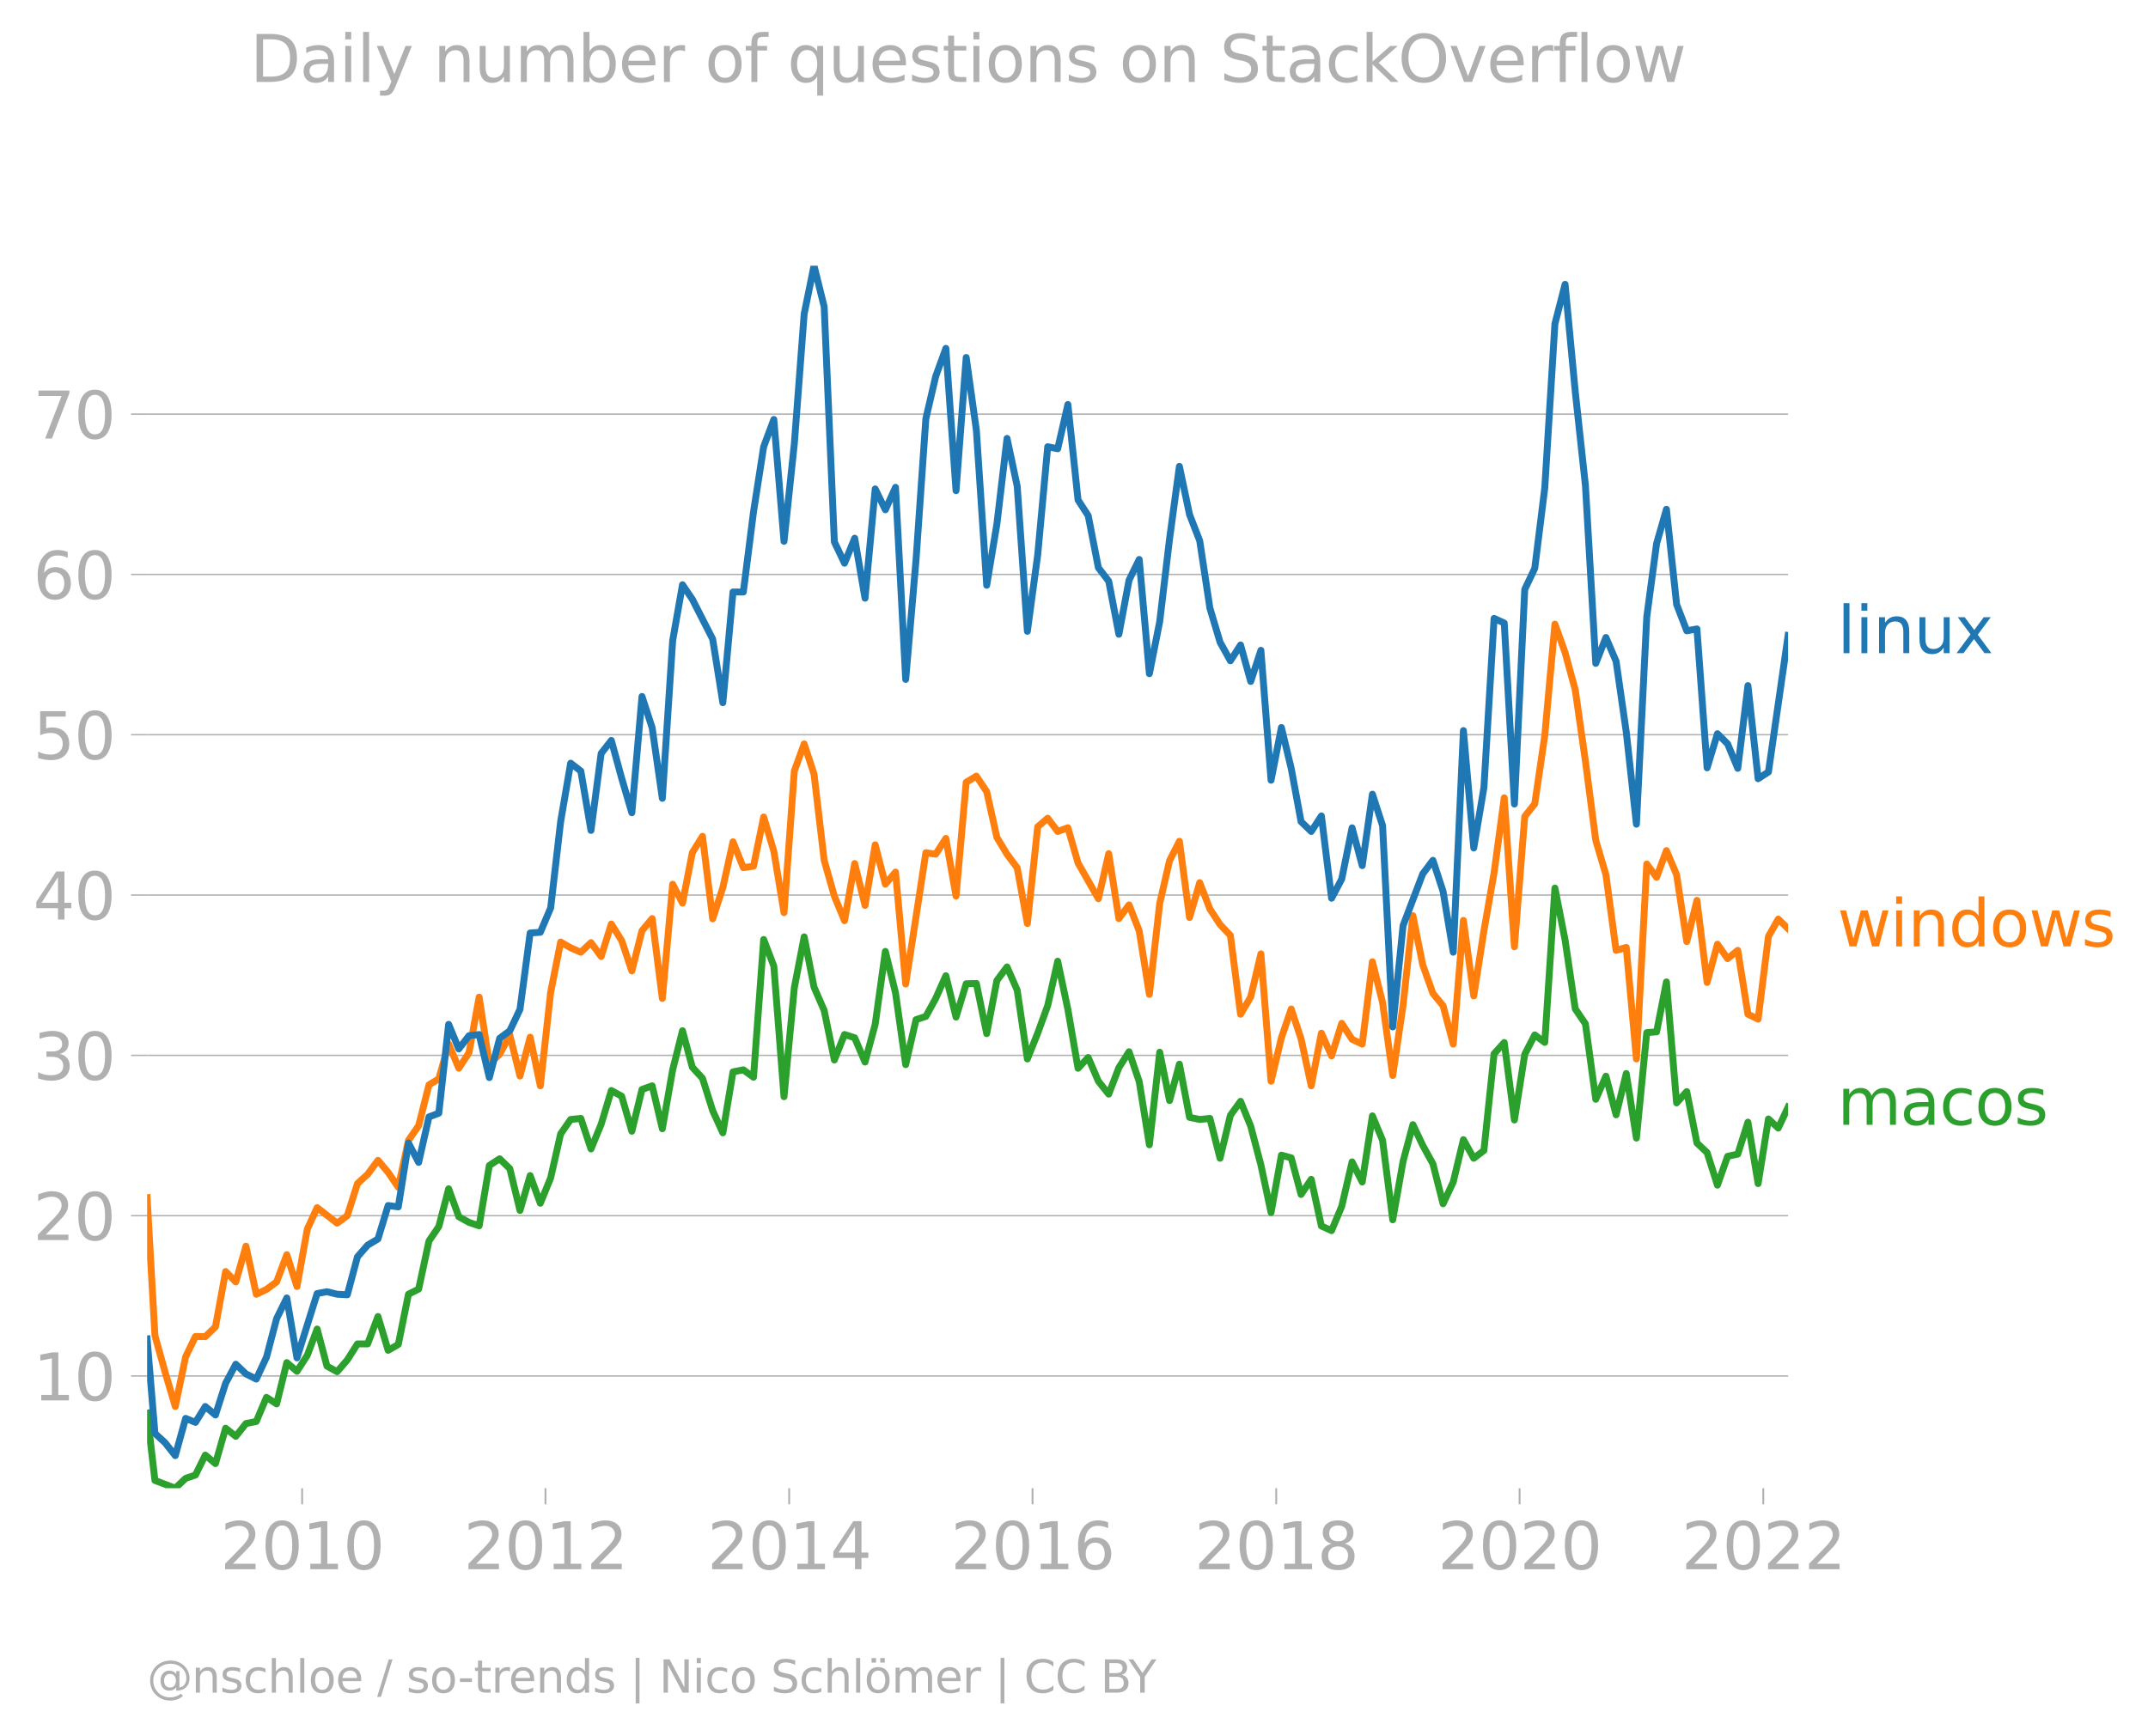 <svg xmlns:xlink="http://www.w3.org/1999/xlink" width="623.275" height="503.928" viewBox="0 0 467.456 377.946" xmlns="http://www.w3.org/2000/svg"><defs><style>*{stroke-linejoin:round;stroke-linecap:butt}</style></defs><g id="figure_1"><path d="M0 377.946h467.456V0H0v377.946z" style="fill:none" id="patch_1"/><g id="axes_1"><path d="M32.015 323.95h357.12V57.838H32.015V323.95z" style="fill:none" id="patch_2"/><g id="matplotlib.axis_1"><g id="xtick_1"><g id="line2d_1"><defs><path id="m0f44d43f47" d="M0 0v3.5" style="stroke:#b0b0b0;stroke-width:.4"/></defs><use xlink:href="#m0f44d43f47" x="65.75" y="323.95" style="fill:#b0b0b0;stroke:#b0b0b0;stroke-width:.4"/></g><g style="fill:#b0b0b0" transform="matrix(.14 0 0 -.14 47.935 341.588)" id="text_1"><defs><path id="DejaVuSans-32" d="M1228 531h2203V0H469v531q359 372 979 998 621 627 780 809 303 340 423 576 121 236 121 464 0 372-261 606-261 235-680 235-297 0-627-103-329-103-704-313v638q381 153 712 231 332 78 607 78 725 0 1156-363 431-362 431-968 0-288-108-546-107-257-392-607-78-91-497-524-418-433-1181-1211z" transform="scale(.016)"/><path id="DejaVuSans-30" d="M2034 4250q-487 0-733-480-245-479-245-1442 0-959 245-1439 246-480 733-480 491 0 736 480 246 480 246 1439 0 963-246 1442-245 480-736 480zm0 500q785 0 1199-621 414-620 414-1801 0-1178-414-1799Q2819-91 2034-91q-784 0-1198 620-414 621-414 1799 0 1181 414 1801 414 621 1198 621z" transform="scale(.016)"/><path id="DejaVuSans-31" d="M794 531h1031v3560L703 3866v575l1116 225h631V531h1031V0H794v531z" transform="scale(.016)"/></defs><use xlink:href="#DejaVuSans-32"/><use xlink:href="#DejaVuSans-30" x="63.623"/><use xlink:href="#DejaVuSans-31" x="127.246"/><use xlink:href="#DejaVuSans-30" x="190.869"/></g></g><g id="xtick_2"><use xlink:href="#m0f44d43f47" x="118.71" y="323.95" style="fill:#b0b0b0;stroke:#b0b0b0;stroke-width:.4" id="line2d_2"/><g style="fill:#b0b0b0" transform="matrix(.14 0 0 -.14 100.895 341.588)" id="text_2"><use xlink:href="#DejaVuSans-32"/><use xlink:href="#DejaVuSans-30" x="63.623"/><use xlink:href="#DejaVuSans-31" x="127.246"/><use xlink:href="#DejaVuSans-32" x="190.869"/></g></g><g id="xtick_3"><use xlink:href="#m0f44d43f47" x="171.743" y="323.95" style="fill:#b0b0b0;stroke:#b0b0b0;stroke-width:.4" id="line2d_3"/><g style="fill:#b0b0b0" transform="matrix(.14 0 0 -.14 153.928 341.588)" id="text_3"><defs><path id="DejaVuSans-34" d="M2419 4116 825 1625h1594v2491zm-166 550h794V1625h666v-525h-666V0h-628v1100H313v609l1940 2957z" transform="scale(.016)"/></defs><use xlink:href="#DejaVuSans-32"/><use xlink:href="#DejaVuSans-30" x="63.623"/><use xlink:href="#DejaVuSans-31" x="127.246"/><use xlink:href="#DejaVuSans-34" x="190.869"/></g></g><g id="xtick_4"><use xlink:href="#m0f44d43f47" x="224.704" y="323.95" style="fill:#b0b0b0;stroke:#b0b0b0;stroke-width:.4" id="line2d_4"/><g style="fill:#b0b0b0" transform="matrix(.14 0 0 -.14 206.889 341.588)" id="text_4"><defs><path id="DejaVuSans-36" d="M2113 2584q-425 0-674-291-248-290-248-796 0-503 248-796 249-292 674-292t673 292q248 293 248 796 0 506-248 796-248 291-673 291zm1253 1979v-575q-238 112-480 171-242 60-480 60-625 0-955-422-329-422-376-1275 184 272 462 417 279 145 613 145 703 0 1111-427 408-426 408-1160 0-719-425-1154Q2819-91 2113-91q-810 0-1238 620-428 621-428 1799 0 1106 525 1764t1409 658q238 0 480-47t505-140z" transform="scale(.016)"/></defs><use xlink:href="#DejaVuSans-32"/><use xlink:href="#DejaVuSans-30" x="63.623"/><use xlink:href="#DejaVuSans-31" x="127.246"/><use xlink:href="#DejaVuSans-36" x="190.869"/></g></g><g id="xtick_5"><use xlink:href="#m0f44d43f47" x="277.737" y="323.95" style="fill:#b0b0b0;stroke:#b0b0b0;stroke-width:.4" id="line2d_5"/><g style="fill:#b0b0b0" transform="matrix(.14 0 0 -.14 259.922 341.588)" id="text_5"><defs><path id="DejaVuSans-38" d="M2034 2216q-450 0-708-241-257-241-257-662 0-422 257-663 258-241 708-241t709 242q260 243 260 662 0 421-258 662-257 241-711 241zm-631 268q-406 100-633 378-226 279-226 679 0 559 398 884 399 325 1092 325 697 0 1094-325t397-884q0-400-227-679-226-278-629-378 456-106 710-416 255-309 255-755 0-679-414-1042Q2806-91 2034-91q-771 0-1186 362-414 363-414 1042 0 446 256 755 257 310 713 416zm-231 997q0-362 226-565 227-203 636-203 407 0 636 203 230 203 230 565 0 363-230 566-229 203-636 203-409 0-636-203-226-203-226-566z" transform="scale(.016)"/></defs><use xlink:href="#DejaVuSans-32"/><use xlink:href="#DejaVuSans-30" x="63.623"/><use xlink:href="#DejaVuSans-31" x="127.246"/><use xlink:href="#DejaVuSans-38" x="190.869"/></g></g><g id="xtick_6"><use xlink:href="#m0f44d43f47" x="330.697" y="323.95" style="fill:#b0b0b0;stroke:#b0b0b0;stroke-width:.4" id="line2d_6"/><g style="fill:#b0b0b0" transform="matrix(.14 0 0 -.14 312.882 341.588)" id="text_6"><use xlink:href="#DejaVuSans-32"/><use xlink:href="#DejaVuSans-30" x="63.623"/><use xlink:href="#DejaVuSans-32" x="127.246"/><use xlink:href="#DejaVuSans-30" x="190.869"/></g></g><g id="xtick_7"><use xlink:href="#m0f44d43f47" x="383.73" y="323.95" style="fill:#b0b0b0;stroke:#b0b0b0;stroke-width:.4" id="line2d_7"/><g style="fill:#b0b0b0" transform="matrix(.14 0 0 -.14 365.915 341.588)" id="text_7"><use xlink:href="#DejaVuSans-32"/><use xlink:href="#DejaVuSans-30" x="63.623"/><use xlink:href="#DejaVuSans-32" x="127.246"/><use xlink:href="#DejaVuSans-32" x="190.869"/></g></g></g><g id="matplotlib.axis_2"><g id="ytick_1"><path d="M32.015 299.522h357.12" clip-path="url(#pf0ecd6cff6)" style="fill:none;stroke:#b0b0b0;stroke-width:.3;stroke-linecap:square" id="line2d_8"/><g id="line2d_9"><defs><path id="m5924819fe9" d="M0 0h-3.5" style="stroke:#b0b0b0;stroke-width:.3"/></defs><use xlink:href="#m5924819fe9" x="32.015" y="299.522" style="fill:#b0b0b0;stroke:#b0b0b0;stroke-width:.3"/></g><g style="fill:#b0b0b0" transform="matrix(.14 0 0 -.14 7.2 304.841)" id="text_8"><use xlink:href="#DejaVuSans-31"/><use xlink:href="#DejaVuSans-30" x="63.623"/></g></g><g id="ytick_2"><path d="M32.015 264.626h357.12" clip-path="url(#pf0ecd6cff6)" style="fill:none;stroke:#b0b0b0;stroke-width:.3;stroke-linecap:square" id="line2d_10"/><use xlink:href="#m5924819fe9" x="32.015" y="264.626" style="fill:#b0b0b0;stroke:#b0b0b0;stroke-width:.3" id="line2d_11"/><g style="fill:#b0b0b0" transform="matrix(.14 0 0 -.14 7.2 269.945)" id="text_9"><use xlink:href="#DejaVuSans-32"/><use xlink:href="#DejaVuSans-30" x="63.623"/></g></g><g id="ytick_3"><path d="M32.015 229.73h357.12" clip-path="url(#pf0ecd6cff6)" style="fill:none;stroke:#b0b0b0;stroke-width:.3;stroke-linecap:square" id="line2d_12"/><use xlink:href="#m5924819fe9" x="32.015" y="229.73" style="fill:#b0b0b0;stroke:#b0b0b0;stroke-width:.3" id="line2d_13"/><g style="fill:#b0b0b0" transform="matrix(.14 0 0 -.14 7.2 235.049)" id="text_10"><defs><path id="DejaVuSans-33" d="M2597 2516q453-97 707-404 255-306 255-756 0-690-475-1069Q2609-91 1734-91q-293 0-604 58T488 141v609q262-153 574-231 313-78 654-78 593 0 904 234t311 681q0 413-289 645-289 233-804 233h-544v519h569q465 0 712 186t247 536q0 359-255 551-254 193-729 193-260 0-557-57-297-56-653-174v562q360 100 674 150t592 50q719 0 1137-327 419-326 419-882 0-388-222-655t-631-370z" transform="scale(.016)"/></defs><use xlink:href="#DejaVuSans-33"/><use xlink:href="#DejaVuSans-30" x="63.623"/></g></g><g id="ytick_4"><path d="M32.015 194.834h357.12" clip-path="url(#pf0ecd6cff6)" style="fill:none;stroke:#b0b0b0;stroke-width:.3;stroke-linecap:square" id="line2d_14"/><use xlink:href="#m5924819fe9" x="32.015" y="194.834" style="fill:#b0b0b0;stroke:#b0b0b0;stroke-width:.3" id="line2d_15"/><g style="fill:#b0b0b0" transform="matrix(.14 0 0 -.14 7.2 200.153)" id="text_11"><use xlink:href="#DejaVuSans-34"/><use xlink:href="#DejaVuSans-30" x="63.623"/></g></g><g id="ytick_5"><path d="M32.015 159.937h357.12" clip-path="url(#pf0ecd6cff6)" style="fill:none;stroke:#b0b0b0;stroke-width:.3;stroke-linecap:square" id="line2d_16"/><use xlink:href="#m5924819fe9" x="32.015" y="159.937" style="fill:#b0b0b0;stroke:#b0b0b0;stroke-width:.3" id="line2d_17"/><g style="fill:#b0b0b0" transform="matrix(.14 0 0 -.14 7.2 165.256)" id="text_12"><defs><path id="DejaVuSans-35" d="M691 4666h2478v-532H1269V2991q137 47 274 70 138 23 276 23 781 0 1237-428 457-428 457-1159 0-753-469-1171Q2575-91 1722-91q-294 0-599 50Q819 9 494 109v635q281-153 581-228t634-75q541 0 856 284 316 284 316 772 0 487-316 771-315 285-856 285-253 0-505-56-251-56-513-175v2344z" transform="scale(.016)"/></defs><use xlink:href="#DejaVuSans-35"/><use xlink:href="#DejaVuSans-30" x="63.623"/></g></g><g id="ytick_6"><path d="M32.015 125.041h357.12" clip-path="url(#pf0ecd6cff6)" style="fill:none;stroke:#b0b0b0;stroke-width:.3;stroke-linecap:square" id="line2d_18"/><use xlink:href="#m5924819fe9" x="32.015" y="125.041" style="fill:#b0b0b0;stroke:#b0b0b0;stroke-width:.3" id="line2d_19"/><g style="fill:#b0b0b0" transform="matrix(.14 0 0 -.14 7.2 130.36)" id="text_13"><use xlink:href="#DejaVuSans-36"/><use xlink:href="#DejaVuSans-30" x="63.623"/></g></g><g id="ytick_7"><path d="M32.015 90.145h357.12" clip-path="url(#pf0ecd6cff6)" style="fill:none;stroke:#b0b0b0;stroke-width:.3;stroke-linecap:square" id="line2d_20"/><use xlink:href="#m5924819fe9" x="32.015" y="90.145" style="fill:#b0b0b0;stroke:#b0b0b0;stroke-width:.3" id="line2d_21"/><g style="fill:#b0b0b0" transform="matrix(.14 0 0 -.14 7.2 95.464)" id="text_14"><defs><path id="DejaVuSans-37" d="M525 4666h3000v-269L1831 0h-659l1594 4134H525v532z" transform="scale(.016)"/></defs><use xlink:href="#DejaVuSans-37"/><use xlink:href="#DejaVuSans-30" x="63.623"/></g></g></g><path d="m32.015 307.592 1.705 14.67 4.425 1.688 2.25-2.139 2.14-.728 2.14-4.338 2.212 1.854 2.213-7.707 2.213 1.775 2.213-2.788 2.249-.45 2.212-5.254 2.213 1.426 2.213-8.987 2.213 1.895 2.249-3.49 2.14-5.716 2.14 8.08 2.213 1.209 2.212-2.56 2.213-3.489h2.213l2.249-5.966 2.213 7.362 2.212-1.283 2.213-10.93 2.213-1.115 2.249-10.469 2.14-3.148 2.14-8.221 2.213 6.086 2.213 1.23 2.212.747 2.213-13.129 2.249-1.463 2.213 2.146 2.212 9.11 2.213-7.598 2.213 6.023 2.249-5.516 2.176-9.592 2.177-3.129 2.213-.232 2.212 6.649 2.213-5.37 2.213-7.35 2.249 1.238 2.213 7.625 2.212-9.089 2.213-.799 2.213 9.355 2.249-12.833 2.14-8.511 2.14 7.948 2.213 2.413 2.213 7.043 2.212 4.821 2.213-13.264 2.249-.45 2.213 1.617 2.212-29.984 2.213 5.79 2.213 28.43 2.249-23.752 2.14-11.051 2.14 10.939 2.213 5.088 2.213 10.784 2.212-5.55 2.213.71 2.25 5.29 2.212-8.21 2.213-15.88 2.212 9.017 2.213 15.636 2.25-9.793 2.14-.708 2.14-3.908 2.212-4.949 2.213 9.002 2.213-7.257 2.212-.06 2.25 10.92 2.212-11.558 2.213-2.964 2.213 5.058 2.212 14.979 2.25-5.628 2.176-5.99 2.176-9.658 2.213 10.484 2.213 12.818 2.212-2.349 2.213 5.163 2.25 2.815 2.212-5.768 2.213-3.463 2.212 6.488 2.213 13.774 2.25-20.15 2.14 10.522 2.14-7.932 2.212 11.58 2.213.464 2.213-.232 2.212 8.675 2.25-9.343 2.212-3.054 2.213 5.418 2.213 8.424 2.212 10.375 2.25-12.495 2.14.583 2.14 7.972 2.212-3.295 2.213 10.162 2.213 1.005 2.213-5.283 2.249-9.68 2.212 4.378 2.213-14.398 2.213 5.325 2.212 17.302 2.25-12.72 2.14-7.997 2.14 4.507 2.213 4.026 2.212 8.694 2.213-4.739 2.213-9.22 2.249 4.053 2.212-1.696 2.213-21.043 2.213-2.454 2.213 16.863 2.249-14.296 2.176-4.227 2.177 1.638 2.212-33.594 2.213 11.305 2.213 14.983 2.213 3.253 2.249 16.435 2.212-5.032 2.213 8.41 2.213-8.991 2.212 14.056 2.25-22.964 2.14-.157 2.14-10.875 2.213 26.338 2.212-2.473 2.213 11.197 2.213 2.086 2.249 7.092 2.212-6.27 2.213-.484 2.213-6.96 2.213 13.376 2.249-14.071 2.14 1.982 2.14-4.571h0" clip-path="url(#pf0ecd6cff6)" style="fill:none;stroke:#2ca02c;stroke-width:1.5;stroke-linecap:square" id="line2d_22"/><path d="m32.015 260.7 1.705 30.042 2.213 7.966 2.212 7.456 2.25-10.807 2.14-4.434 2.14.044 2.212-2.146 2.213-12.037 2.213 2.266 2.213-7.782 2.249 10.469 2.212-1.059 2.213-1.643 2.213-5.917 2.213 6.93 2.249-12.495 2.14-4.672 4.353 3.374 2.212-1.629 2.213-6.979 2.213-2.026 2.249-3.04 2.213 2.623 2.212 3.23 2.213-10.209 2.213-3.186 2.249-8.893 2.14-1.306 2.14-7.587 2.213 5.269 2.213-3.355 2.212-12.116 2.213 14.48 2.249-2.026 2.213-4.195 2.212 8.923 2.213-8.458 2.213 10.596 2.249-20.374 2.176-10.935 2.177 1.254 2.213.964 2.212-2.09 2.213 3.02 2.213-7.072 2.249 3.602 2.213 6.611 2.212-8.75 2.213-2.65 2.213 17.396 2.249-24.877 2.14 4.109 2.14-10.976 2.213-3.565 2.213 17.974 2.212-6.807 2.213-9.966 2.249 5.629 2.213-.316 2.212-10.716 2.213 7.46 2.213 13.365 2.249-30.844 2.14-5.885 2.14 6.56 2.213 18.78 2.213 7.787 2.212 5.358 2.213-12.45 2.25 9.118 2.212-13.185 2.213 8.57 2.212-2.638 2.213 24.363 4.39-28.584 2.14.33 2.212-3.437 2.213 12.555 2.213-24.769 2.212-1.347 2.25 3.377 2.212 9.951 2.213 3.67 2.213 2.96 2.212 12.124 2.25-21.05 2.176-1.867 2.176 2.88 2.213-.81 2.213 7.676 4.425 7.768 2.25-9.794 2.212 14.124 2.213-2.98 2.212 5.655 2.213 13.82 2.25-19.812 2.14-9.28 2.14-4.228 2.212 16.592 2.213-7.587 2.213 5.726 2.212 3.392 2.25 2.364 2.212 17.16 2.213-3.764 2.213-9.381 2.212 27.73 2.25-9.456 2.14-6.268 2.14 6.493 2.212 10.232 2.213-11.47 2.213 4.956 2.213-7.095 2.249 3.49 2.212 1.046 2.213-17.932 2.213 8.86 2.212 15.905 2.25-15.31 2.14-19.49 2.14 10.71 2.213 6.207 2.212 2.686 2.213 8.364 2.213-26.937 2.249 16.435 2.212-14.158 2.213-12.634 2.213-16.33 2.213 32.428 2.249-28.368 2.176-2.744 2.177-14.816 2.212-24.304 2.213 6.18 2.213 8.128 2.213 15.511 2.249 17.223 2.212 7.513 2.213 16.465 2.213-.646 2.212 24.285 2.25-42.438 2.14 2.89 2.14-5.817 2.213 5.26 2.212 14.552 2.213-8.968 2.213 17.86 2.249-8.33 2.212 3.149 2.213-1.797 2.213 13.894 2.213 1.077 2.249-18.01 2.14-3.772 2.14 2.083h0" clip-path="url(#pf0ecd6cff6)" style="fill:none;stroke:#ff7f0e;stroke-width:1.5;stroke-linecap:square" id="line2d_23"/><path d="m32.015 291.453 1.705 20.565 2.213 2.045 2.212 2.795 2.25-8.105 2.14.864 2.14-3.453 2.212 1.85 2.213-6.916 2.213-4.135 2.213 2.11 2.249 1.125 2.212-4.747 2.213-8.424 2.213-4.487 2.213 13.043 4.389-14.007 2.14-.402 2.213.551 2.212.124 2.213-8.266 2.213-2.54 2.249-1.351 2.213-7.276 2.212.297 2.213-13.906 2.213 4.225 2.249-9.906 2.14-.808 2.14-19.342 2.213 5.358 2.213-2.882 2.212-.259 2.213 9.377 2.249-8.555 2.213-1.636 2.212-4.668 2.213-16.619 2.213-.153 2.249-5.291 2.176-18.818 2.177-12.701 2.213 1.718 2.212 12.916 2.213-16.754 2.213-2.833 2.249 8.217 2.213 7.527 2.212-25.313 2.213 6.818 2.213 15.358 2.249-34.333 2.14-12.165 2.14 3.16 4.426 8.667 2.212 13.846 2.213-24.09h2.249l2.213-17.436 2.212-14.195 2.213-5.929 2.213 26.529 2.249-21.276 2.14-28.226 2.14-10.497 2.213 8.926 2.213 51.185 2.212 4.65L186 117.16l2.25 13.058 2.212-23.79 2.213 4.541 2.212-4.89 2.213 41.813 2.25-26.004 2.14-30.747 2.14-9.215 2.212-6.09 2.213 30.968 2.213-28.99 2.212 15.82 2.25 33.77 2.212-13.298 2.213-18.671 2.213 10.412 2.212 31.576 2.25-16.66 2.176-23.52 2.176.443 2.213-9.636 2.213 20.78 2.212 3.415 2.213 11.332 2.25 2.927 2.212 11.564 2.213-11.79 2.212-4.495 2.213 24.87 2.25-11.369 2.14-17.97 2.14-15.8 2.212 10.498 2.213 5.711 2.213 14.645 2.212 7.419 2.25 4.052 2.212-3.444 2.213 7.947 2.213-6.784 2.212 28.284 2.25-11.481 2.14 8.929 2.14 11.558 2.212 2.143 2.213-3.381 2.213 17.92 2.213-4.187 2.249-11.144 2.212 8.236 2.213-15.553 2.213 6.829 2.212 43.827 2.25-22.064 4.28-11.257 2.213-2.945 2.212 6.773 2.213 13.234 2.213-48.243 2.249 25.553 2.212-13.137 2.213-36.843 2.213 1.016 2.213 39.396 2.249-46.716 2.176-4.588 2.177-17.476 2.212-35.755 2.213-8.597 2.213 23.37 2.213 20.42 2.249 38.723 2.212-5.636 2.213 5.186 2.213 15.403 2.212 20.056 2.25-45.14 2.14-15.96 2.14-7.454 2.213 20.697 2.212 5.756 2.213-.405 2.213 30.236 2.249-7.43 2.212 2.203 2.213 5.34 2.213-18.019 2.213 20.27 2.249-1.464 4.28-29.718h0" clip-path="url(#pf0ecd6cff6)" style="fill:none;stroke:#1f77b4;stroke-width:1.5;stroke-linecap:square" id="line2d_24"/><g style="fill:#1f77b4" transform="matrix(.14 0 0 -.14 399.849 142.187)" id="text_15"><defs><path id="DejaVuSans-6c" d="M603 4863h575V0H603v4863z" transform="scale(.016)"/><path id="DejaVuSans-69" d="M603 3500h575V0H603v3500zm0 1363h575v-729H603v729z" transform="scale(.016)"/><path id="DejaVuSans-6e" d="M3513 2113V0h-575v2094q0 497-194 743-194 247-581 247-466 0-735-297-269-296-269-809V0H581v3500h578v-544q207 316 486 472 280 156 646 156 603 0 912-373 310-373 310-1098z" transform="scale(.016)"/><path id="DejaVuSans-75" d="M544 1381v2119h575V1403q0-497 193-746 194-248 582-248 465 0 735 297 271 297 271 810v1984h575V0h-575v538q-209-319-486-474-276-155-642-155-603 0-916 375-312 375-312 1097zm1447 2203z" transform="scale(.016)"/><path id="DejaVuSans-78" d="M3513 3500 2247 1797 3578 0h-678L1881 1375 863 0H184l1360 1831L300 3500h678l928-1247 928 1247h679z" transform="scale(.016)"/></defs><use xlink:href="#DejaVuSans-6c"/><use xlink:href="#DejaVuSans-69" x="27.783"/><use xlink:href="#DejaVuSans-6e" x="55.566"/><use xlink:href="#DejaVuSans-75" x="118.945"/><use xlink:href="#DejaVuSans-78" x="182.324"/></g><g style="fill:#ff7f0e" transform="matrix(.14 0 0 -.14 399.849 206.014)" id="text_16"><defs><path id="DejaVuSans-77" d="M269 3500h575l719-2731 715 2731h678l719-2731 716 2731h575L4050 0h-678l-753 2869L1863 0h-679L269 3500z" transform="scale(.016)"/><path id="DejaVuSans-64" d="M2906 2969v1894h575V0h-575v525q-181-312-458-464-276-152-664-152-634 0-1033 506-398 507-398 1332t398 1331q399 506 1033 506 388 0 664-152 277-151 458-463zM947 1747q0-634 261-995t717-361q456 0 718 361 263 361 263 995t-263 995q-262 361-718 361t-717-361q-261-361-261-995z" transform="scale(.016)"/><path id="DejaVuSans-6f" d="M1959 3097q-462 0-731-361t-269-989q0-628 267-989 268-361 733-361 460 0 728 362 269 363 269 988 0 622-269 986-268 364-728 364zm0 487q750 0 1178-488 429-487 429-1349 0-859-429-1349Q2709-91 1959-91q-753 0-1180 489-426 490-426 1349 0 862 426 1349 427 488 1180 488z" transform="scale(.016)"/><path id="DejaVuSans-73" d="M2834 3397v-544q-243 125-506 187-262 63-544 63-428 0-642-131t-214-394q0-200 153-314t616-217l197-44q612-131 870-370t258-667q0-488-386-773Q2250-91 1575-91q-281 0-586 55T347 128v594q319-166 628-249 309-82 613-82 406 0 624 139 219 139 219 392 0 234-158 359-157 125-692 241l-200 47q-534 112-772 345-237 233-237 639 0 494 350 762 350 269 994 269 318 0 599-47 282-46 519-140z" transform="scale(.016)"/></defs><use xlink:href="#DejaVuSans-77"/><use xlink:href="#DejaVuSans-69" x="81.787"/><use xlink:href="#DejaVuSans-6e" x="109.57"/><use xlink:href="#DejaVuSans-64" x="172.949"/><use xlink:href="#DejaVuSans-6f" x="236.426"/><use xlink:href="#DejaVuSans-77" x="297.607"/><use xlink:href="#DejaVuSans-73" x="379.395"/></g><g style="fill:#2ca02c" transform="matrix(.14 0 0 -.14 399.849 244.85)" id="text_17"><defs><path id="DejaVuSans-6d" d="M3328 2828q216 388 516 572t706 184q547 0 844-383 297-382 297-1088V0h-578v2094q0 503-179 746-178 244-543 244-447 0-707-297-259-296-259-809V0h-578v2094q0 506-178 748t-550 242q-441 0-701-298-259-298-259-808V0H581v3500h578v-544q197 322 472 475t653 153q382 0 649-194 267-193 395-562z" transform="scale(.016)"/><path id="DejaVuSans-61" d="M2194 1759q-697 0-966-159t-269-544q0-306 202-486 202-179 548-179 479 0 768 339t289 901v128h-572zm1147 238V0h-575v531q-197-318-491-470T1556-91q-537 0-855 302-317 302-317 808 0 590 395 890 396 300 1180 300h807v57q0 397-261 614t-733 217q-300 0-585-72-284-72-546-216v532q315 122 612 182 297 61 578 61 760 0 1135-394 375-393 375-1193z" transform="scale(.016)"/><path id="DejaVuSans-63" d="M3122 3366v-538q-244 135-489 202t-495 67q-560 0-870-355-309-354-309-995t309-996q310-354 870-354 250 0 495 67t489 202V134Q2881 22 2623-34q-257-57-548-57-791 0-1257 497-465 497-465 1341 0 856 470 1346 471 491 1290 491 265 0 518-55 253-54 491-163z" transform="scale(.016)"/></defs><use xlink:href="#DejaVuSans-6d"/><use xlink:href="#DejaVuSans-61" x="97.412"/><use xlink:href="#DejaVuSans-63" x="158.691"/><use xlink:href="#DejaVuSans-6f" x="213.672"/><use xlink:href="#DejaVuSans-73" x="274.854"/></g><g style="fill:#b0b0b0" transform="matrix(.097 0 0 -.097 32.015 368.455)" id="text_18"><defs><path id="DejaVuSans-40" d="M2381 1678q0-447 222-702 222-254 610-254 384 0 604 256 221 256 221 700 0 438-225 695-225 258-607 258-378 0-602-256-223-256-223-697zm1703-934q-187-241-429-355t-564-114q-538 0-874 389t-336 1014q0 625 337 1015 338 391 873 391 322 0 565-117 244-117 428-354v409h447V722q457 69 714 417 258 349 258 902 0 334-99 628-98 294-298 544-325 409-792 626t-1017 217q-384 0-738-102-353-101-653-301-490-319-767-836-276-517-276-1120 0-497 179-932 180-434 521-765 328-325 759-495 431-171 922-171 403 0 792 136t714 389l281-347q-390-303-851-464t-936-161q-578 0-1091 205-512 205-912 595Q841 78 631 592q-209 514-209 1105 0 569 212 1084 213 516 607 907 403 396 931 607t1119 211q662 0 1229-272 568-271 952-771 234-307 357-666 124-359 124-744 0-822-497-1297T4084 263v481z" transform="scale(.016)"/><path id="DejaVuSans-68" d="M3513 2113V0h-575v2094q0 497-194 743-194 247-581 247-466 0-735-297-269-296-269-809V0H581v4863h578V2956q207 316 486 472 280 156 646 156 603 0 912-373 310-373 310-1098z" transform="scale(.016)"/><path id="DejaVuSans-65" d="M3597 1894v-281H953q38-594 358-905t892-311q331 0 642 81t618 244V178Q3153 47 2828-22t-659-69q-838 0-1327 487-489 488-489 1320 0 859 464 1363 464 505 1252 505 706 0 1117-455 411-454 411-1235zm-575 169q-6 471-264 752-258 282-683 282-481 0-770-272t-333-766l2050 4z" transform="scale(.016)"/><path id="DejaVuSans-2f" d="M1625 4666h531L531-594H0l1625 5260z" transform="scale(.016)"/><path id="DejaVuSans-2d" d="M313 2009h1684v-512H313v512z" transform="scale(.016)"/><path id="DejaVuSans-74" d="M1172 4494v-994h1184v-447H1172V1153q0-428 117-550t477-122h590V0h-590q-666 0-919 248-253 249-253 905v1900H172v447h422v994h578z" transform="scale(.016)"/><path id="DejaVuSans-72" d="M2631 2963q-97 56-211 82-114 27-251 27-488 0-749-317t-261-911V0H581v3500h578v-544q182 319 472 473 291 155 707 155 59 0 131-8 72-7 159-23l3-590z" transform="scale(.016)"/><path id="DejaVuSans-7c" d="M1344 4891v-6400H813v6400h531z" transform="scale(.016)"/><path id="DejaVuSans-4e" d="M628 4666h850L3547 763v3903h612V0h-850L1241 3903V0H628v4666z" transform="scale(.016)"/><path id="DejaVuSans-53" d="M3425 4513v-616q-359 172-678 256-319 85-616 85-515 0-795-200t-280-569q0-310 186-468 186-157 705-254l381-78q706-135 1042-474t336-907q0-679-455-1029Q2797-91 1919-91q-331 0-705 75-373 75-773 222v650q384-215 753-325 369-109 725-109 540 0 834 212 294 213 294 607 0 343-211 537t-692 291l-385 75q-706 140-1022 440-315 300-315 835 0 619 436 975t1201 356q329 0 669-60 341-59 697-177z" transform="scale(.016)"/><path id="DejaVuSans-f6" d="M1959 3097q-462 0-731-361t-269-989q0-628 267-989 268-361 733-361 460 0 728 362 269 363 269 988 0 622-269 986-268 364-728 364zm0 487q750 0 1178-488 429-487 429-1349 0-859-429-1349Q2709-91 1959-91q-753 0-1180 489-426 490-426 1349 0 862 426 1349 427 488 1180 488zm295 1266h634v-631h-634v631zm-1222 0h634v-631h-634v631z" transform="scale(.016)"/><path id="DejaVuSans-43" d="M4122 4306v-665q-319 297-680 443-361 147-767 147-800 0-1225-489t-425-1414q0-922 425-1411t1225-489q406 0 767 147t680 444V359q-331-225-702-338-370-112-782-112-1060 0-1670 648-609 649-609 1771 0 1125 609 1773 610 649 1670 649 418 0 788-111 371-111 696-333z" transform="scale(.016)"/><path id="DejaVuSans-42" d="M1259 2228V519h1013q509 0 754 211 246 211 246 645 0 438-246 645-245 208-754 208H1259zm0 1919V2741h935q462 0 688 173 227 174 227 530 0 353-227 528-226 175-688 175h-935zm-631 519h1613q722 0 1112-300 391-300 391-853 0-429-200-682t-588-315q466-100 724-418 258-317 258-792 0-625-425-966Q3088 0 2303 0H628v4666z" transform="scale(.016)"/><path id="DejaVuSans-59" d="M-13 4666h679l1293-1919 1285 1919h678L2272 2222V0h-634v2222L-13 4666z" transform="scale(.016)"/></defs><use xlink:href="#DejaVuSans-40"/><use xlink:href="#DejaVuSans-6e" x="100"/><use xlink:href="#DejaVuSans-73" x="163.379"/><use xlink:href="#DejaVuSans-63" x="215.479"/><use xlink:href="#DejaVuSans-68" x="270.459"/><use xlink:href="#DejaVuSans-6c" x="333.838"/><use xlink:href="#DejaVuSans-6f" x="361.621"/><use xlink:href="#DejaVuSans-65" x="422.803"/><use xlink:href="#DejaVuSans-20" x="484.326"/><use xlink:href="#DejaVuSans-2f" x="516.113"/><use xlink:href="#DejaVuSans-20" x="549.805"/><use xlink:href="#DejaVuSans-73" x="581.592"/><use xlink:href="#DejaVuSans-6f" x="633.691"/><use xlink:href="#DejaVuSans-2d" x="696.748"/><use xlink:href="#DejaVuSans-74" x="732.832"/><use xlink:href="#DejaVuSans-72" x="772.041"/><use xlink:href="#DejaVuSans-65" x="810.904"/><use xlink:href="#DejaVuSans-6e" x="872.428"/><use xlink:href="#DejaVuSans-64" x="935.807"/><use xlink:href="#DejaVuSans-73" x="999.283"/><use xlink:href="#DejaVuSans-20" x="1051.383"/><use xlink:href="#DejaVuSans-7c" x="1083.17"/><use xlink:href="#DejaVuSans-20" x="1116.861"/><use xlink:href="#DejaVuSans-4e" x="1148.648"/><use xlink:href="#DejaVuSans-69" x="1223.453"/><use xlink:href="#DejaVuSans-63" x="1251.236"/><use xlink:href="#DejaVuSans-6f" x="1306.217"/><use xlink:href="#DejaVuSans-20" x="1367.398"/><use xlink:href="#DejaVuSans-53" x="1399.186"/><use xlink:href="#DejaVuSans-63" x="1462.662"/><use xlink:href="#DejaVuSans-68" x="1517.643"/><use xlink:href="#DejaVuSans-6c" x="1581.021"/><use xlink:href="#DejaVuSans-f6" x="1608.805"/><use xlink:href="#DejaVuSans-6d" x="1669.986"/><use xlink:href="#DejaVuSans-65" x="1767.398"/><use xlink:href="#DejaVuSans-72" x="1828.922"/><use xlink:href="#DejaVuSans-20" x="1870.035"/><use xlink:href="#DejaVuSans-7c" x="1901.822"/><use xlink:href="#DejaVuSans-20" x="1935.514"/><use xlink:href="#DejaVuSans-43" x="1967.301"/><use xlink:href="#DejaVuSans-43" x="2037.125"/><use xlink:href="#DejaVuSans-20" x="2106.949"/><use xlink:href="#DejaVuSans-42" x="2138.736"/><use xlink:href="#DejaVuSans-59" x="2201.84"/></g><g style="fill:#b0b0b0" transform="matrix(.14 0 0 -.14 54.43 17.838)" id="text_19"><defs><path id="DejaVuSans-44" d="M1259 4147V519h763q966 0 1414 437 448 438 448 1382 0 937-448 1373t-1414 436h-763zm-631 519h1297q1356 0 1990-564 635-564 635-1764 0-1207-638-1773Q3275 0 1925 0H628v4666z" transform="scale(.016)"/><path id="DejaVuSans-79" d="M2059-325q-243-625-475-815-231-191-618-191H506v481h338q237 0 368 113 132 112 291 531l103 262L191 3500h609L1894 763l1094 2737h609L2059-325z" transform="scale(.016)"/><path id="DejaVuSans-62" d="M3116 1747q0 634-261 995t-717 361q-457 0-718-361t-261-995q0-634 261-995t718-361q456 0 717 361t261 995zM1159 2969q182 312 458 463 277 152 661 152 638 0 1036-506 399-506 399-1331T3314 415Q2916-91 2278-91q-384 0-661 152-276 152-458 464V0H581v4863h578V2969z" transform="scale(.016)"/><path id="DejaVuSans-66" d="M2375 4863v-479h-550q-309 0-430-125-120-125-120-450v-309h947v-447h-947V0H697v3053H147v447h550v244q0 584 272 851 272 268 862 268h544z" transform="scale(.016)"/><path id="DejaVuSans-71" d="M947 1747q0-634 261-995t717-361q456 0 718 361 263 361 263 995t-263 995q-262 361-718 361t-717-361q-261-361-261-995zM2906 525q-181-312-458-464-276-152-664-152-634 0-1033 506-398 507-398 1332t398 1331q399 506 1033 506 388 0 664-152 277-151 458-463v531h575v-4831h-575V525z" transform="scale(.016)"/><path id="DejaVuSans-6b" d="M581 4863h578V1991l1716 1509h734L1753 1863 3688 0h-750L1159 1709V0H581v4863z" transform="scale(.016)"/><path id="DejaVuSans-4f" d="M2522 4238q-688 0-1093-513-404-512-404-1397 0-881 404-1394 405-512 1093-512 687 0 1089 512 402 513 402 1394 0 885-402 1397-402 513-1089 513zm0 512q981 0 1568-658 588-658 588-1764 0-1103-588-1761Q3503-91 2522-91q-984 0-1574 656-589 657-589 1763t589 1764q590 658 1574 658z" transform="scale(.016)"/><path id="DejaVuSans-76" d="M191 3500h609L1894 563l1094 2937h609L2284 0h-781L191 3500z" transform="scale(.016)"/></defs><use xlink:href="#DejaVuSans-44"/><use xlink:href="#DejaVuSans-61" x="77.002"/><use xlink:href="#DejaVuSans-69" x="138.281"/><use xlink:href="#DejaVuSans-6c" x="166.064"/><use xlink:href="#DejaVuSans-79" x="193.848"/><use xlink:href="#DejaVuSans-20" x="253.027"/><use xlink:href="#DejaVuSans-6e" x="284.814"/><use xlink:href="#DejaVuSans-75" x="348.193"/><use xlink:href="#DejaVuSans-6d" x="411.572"/><use xlink:href="#DejaVuSans-62" x="508.984"/><use xlink:href="#DejaVuSans-65" x="572.461"/><use xlink:href="#DejaVuSans-72" x="633.984"/><use xlink:href="#DejaVuSans-20" x="675.098"/><use xlink:href="#DejaVuSans-6f" x="706.885"/><use xlink:href="#DejaVuSans-66" x="768.066"/><use xlink:href="#DejaVuSans-20" x="803.271"/><use xlink:href="#DejaVuSans-71" x="835.059"/><use xlink:href="#DejaVuSans-75" x="898.535"/><use xlink:href="#DejaVuSans-65" x="961.914"/><use xlink:href="#DejaVuSans-73" x="1023.438"/><use xlink:href="#DejaVuSans-74" x="1075.537"/><use xlink:href="#DejaVuSans-69" x="1114.746"/><use xlink:href="#DejaVuSans-6f" x="1142.529"/><use xlink:href="#DejaVuSans-6e" x="1203.711"/><use xlink:href="#DejaVuSans-73" x="1267.09"/><use xlink:href="#DejaVuSans-20" x="1319.189"/><use xlink:href="#DejaVuSans-6f" x="1350.977"/><use xlink:href="#DejaVuSans-6e" x="1412.158"/><use xlink:href="#DejaVuSans-20" x="1475.537"/><use xlink:href="#DejaVuSans-53" x="1507.324"/><use xlink:href="#DejaVuSans-74" x="1570.801"/><use xlink:href="#DejaVuSans-61" x="1610.01"/><use xlink:href="#DejaVuSans-63" x="1671.289"/><use xlink:href="#DejaVuSans-6b" x="1726.27"/><use xlink:href="#DejaVuSans-4f" x="1784.18"/><use xlink:href="#DejaVuSans-76" x="1862.891"/><use xlink:href="#DejaVuSans-65" x="1922.07"/><use xlink:href="#DejaVuSans-72" x="1983.594"/><use xlink:href="#DejaVuSans-66" x="2024.707"/><use xlink:href="#DejaVuSans-6c" x="2059.912"/><use xlink:href="#DejaVuSans-6f" x="2087.695"/><use xlink:href="#DejaVuSans-77" x="2148.877"/></g></g></g><defs><clipPath id="pf0ecd6cff6"><path d="M32.015 57.838h357.12V323.95H32.015z"/></clipPath></defs></svg>